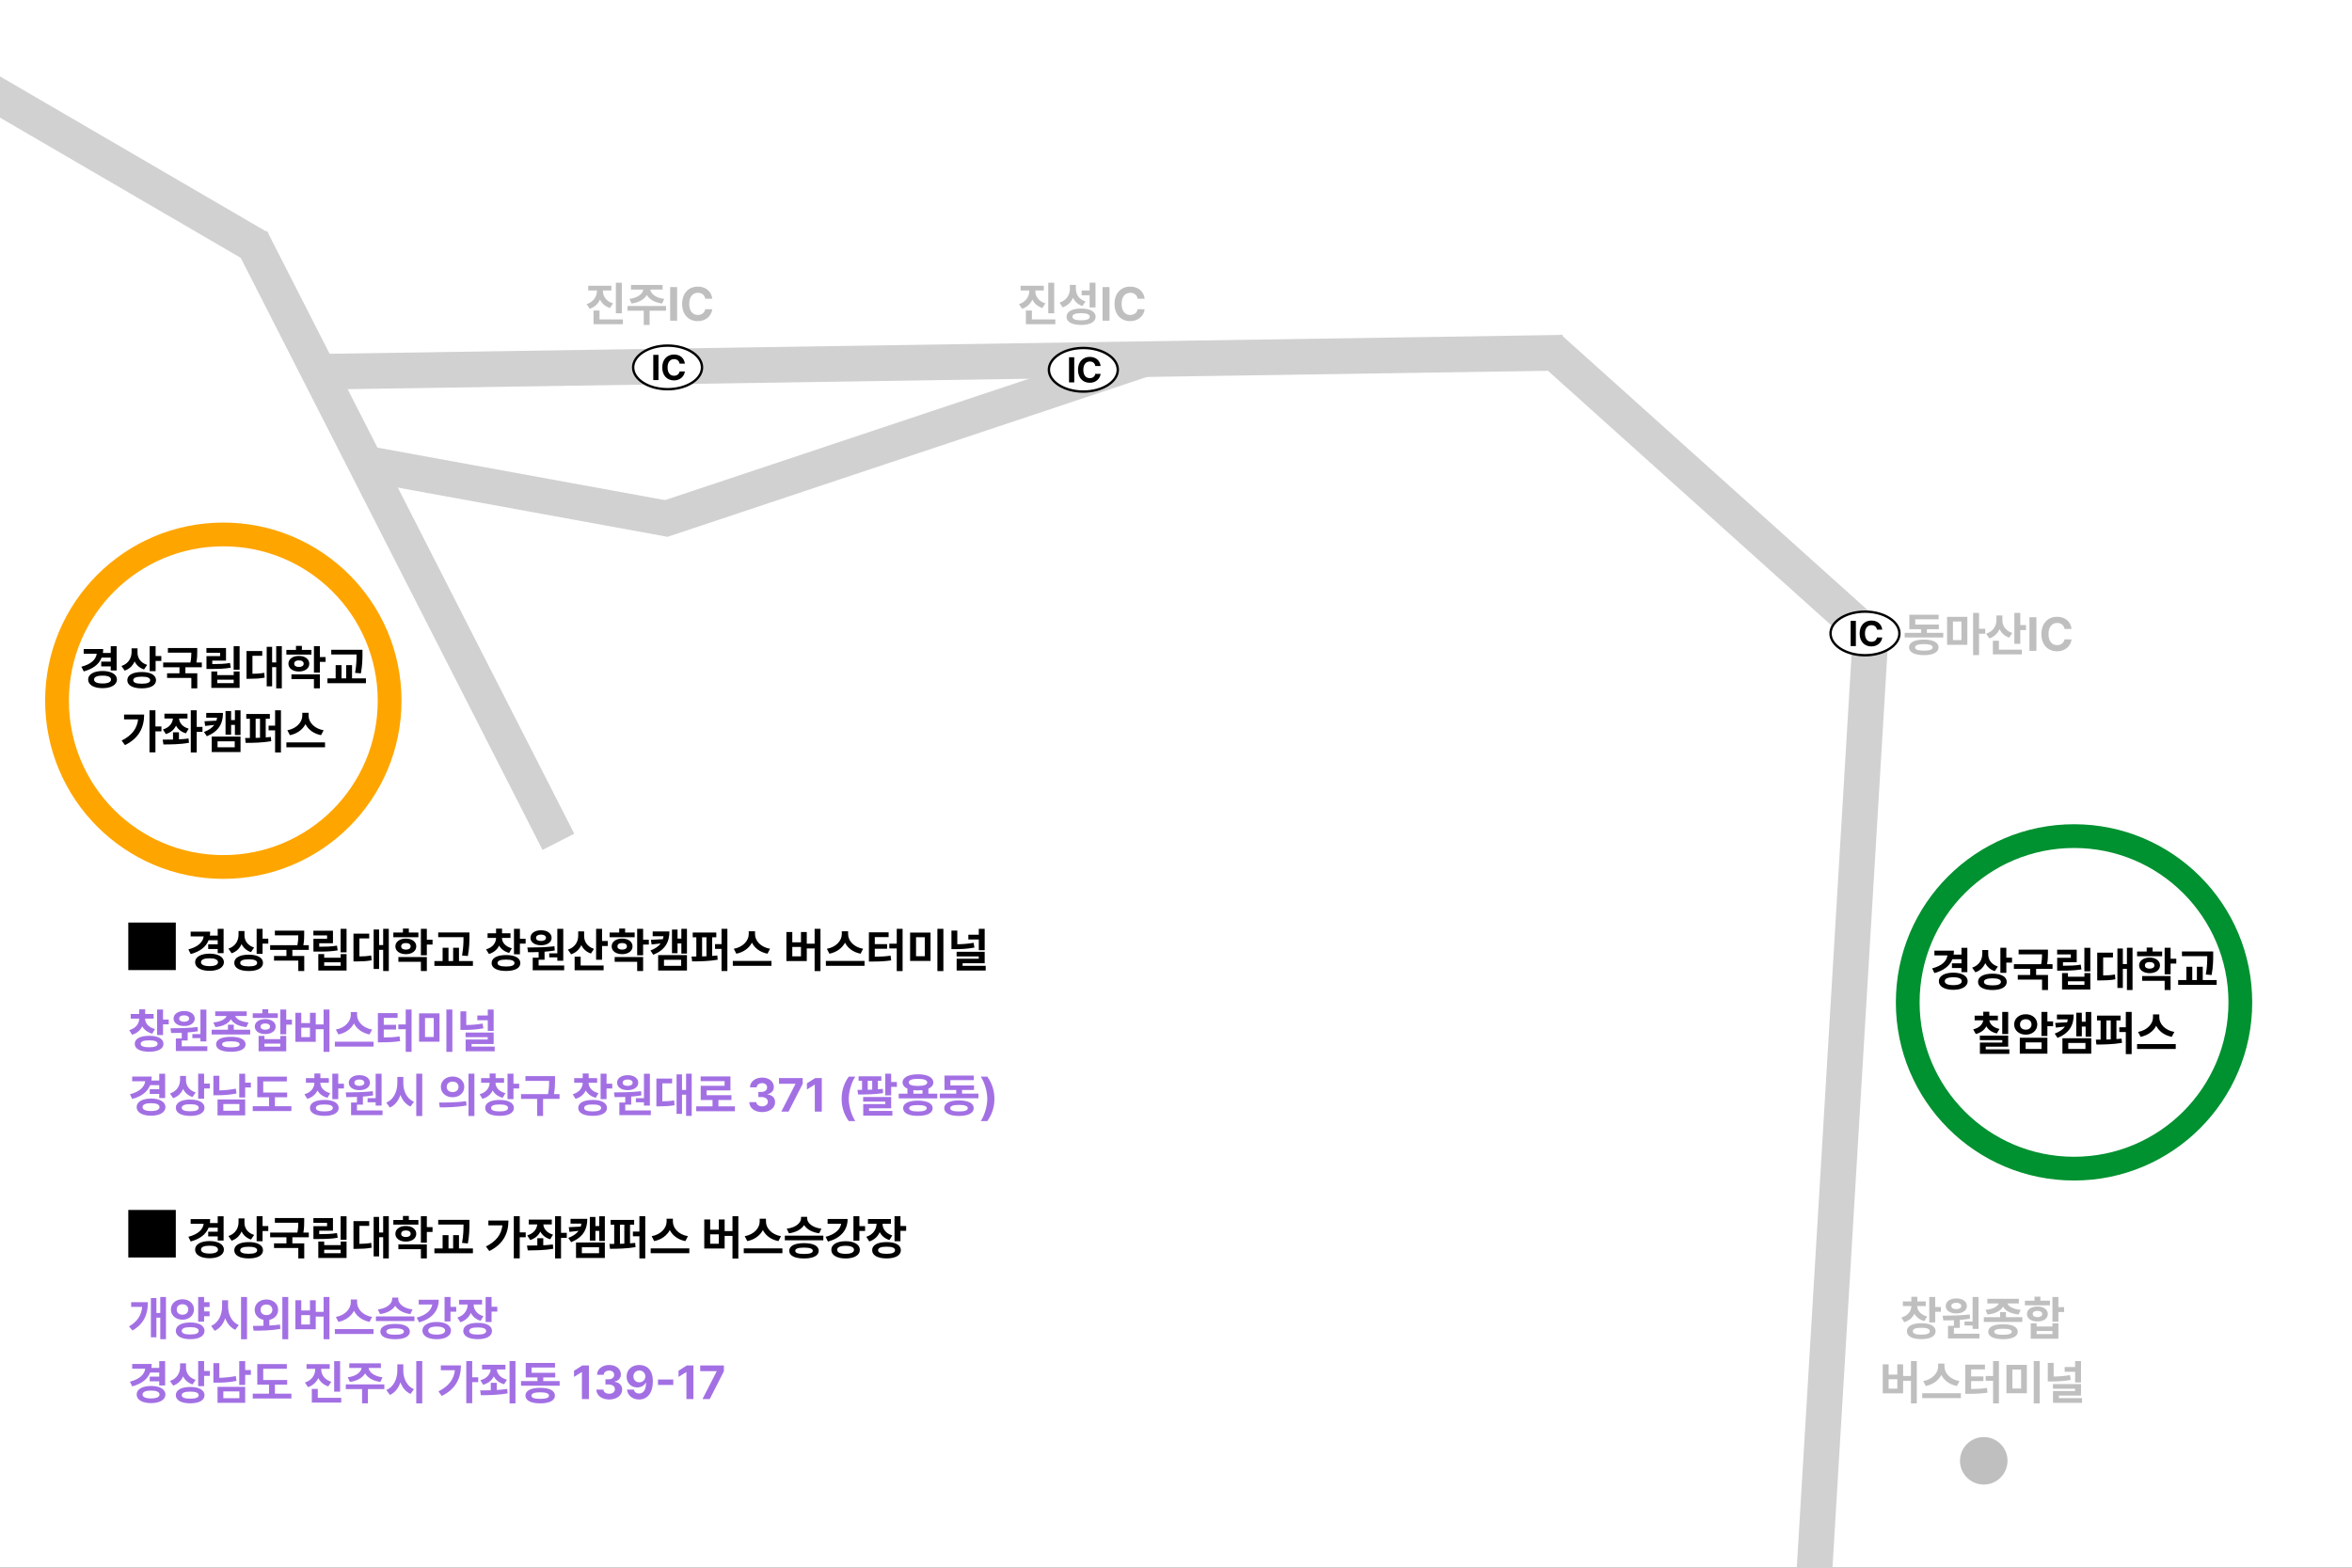<svg width="990" height="660" viewBox="0 0 990 660" fill="none" xmlns="http://www.w3.org/2000/svg">
<rect x="0" y="0" width="990" height="660" fill="#333333" stroke="none"/>
<g clip-path="url(#clip0_345_159)">
<rect width="990" height="660" fill="white"/>
<circle cx="94" cy="295" r="70" stroke="#FFA500" stroke-width="10"/>
<path d="M49.094 272.043V282.277H46.614V280.539H42.61V278.547H46.614V276.848H42.786C41.682 279.66 39.163 281.594 35.247 282.668L34.27 280.695C38.362 279.621 40.364 277.668 40.715 275.227H35.227V273.234H43.43C43.43 273.811 43.391 274.367 43.313 274.895H46.614V272.043H49.094ZM43.176 282.492C46.79 282.492 49.212 283.879 49.231 286.086C49.212 288.312 46.79 289.719 43.176 289.719C39.524 289.719 37.083 288.312 37.102 286.086C37.083 283.879 39.524 282.492 43.176 282.492ZM43.176 284.445C40.93 284.426 39.583 284.992 39.583 286.086C39.583 287.18 40.93 287.746 43.176 287.746C45.383 287.746 46.731 287.18 46.731 286.086C46.731 284.992 45.383 284.426 43.176 284.445ZM57.883 274.816C57.883 276.965 59.133 279.035 61.946 279.914L60.618 281.848C58.733 281.223 57.415 280.012 56.653 278.449C55.881 280.246 54.504 281.652 52.473 282.336L51.126 280.383C54.094 279.387 55.364 277.023 55.383 274.582V272.961H57.883V274.816ZM65.501 272.023V276.184H67.903V278.254H65.501V282.57H63.001V272.023H65.501ZM59.68 282.922C63.352 282.922 65.676 284.191 65.676 286.359C65.676 288.547 63.352 289.797 59.68 289.797C55.93 289.797 53.587 288.547 53.587 286.359C53.587 284.191 55.93 282.922 59.68 282.922ZM59.68 284.875C57.337 284.875 56.067 285.383 56.087 286.359C56.067 287.375 57.337 287.844 59.68 287.844C61.985 287.844 63.215 287.375 63.215 286.359C63.215 285.383 61.985 284.875 59.68 284.875ZM83.02 272.805V274.191C83.02 275.5 83.02 277.004 82.668 278.918H84.954V280.91H78.04V283.469H83.04V289.797H80.54V285.422H70.325V283.469H75.54V280.91H68.684V278.918H80.149C80.481 277.258 80.53 275.949 80.54 274.777H70.676V272.805H83.02ZM100.852 272.043V281.945H98.352V272.043H100.852ZM95.129 272.824V278.117H89.348V279.582C92.317 279.572 94.407 279.523 96.809 279.113L97.122 281.105C94.387 281.574 92.004 281.633 88.469 281.633H86.907V276.223H92.649V274.816H86.887V272.824H95.129ZM91.438 282.688V284.211H98.372V282.688H100.852V289.602H88.958V282.688H91.438ZM91.438 287.609H98.372V286.145H91.438V287.609ZM118.626 272.023V289.797H116.262V280.871H114.543V288.938H112.258V272.316H114.543V278.879H116.262V272.023H118.626ZM110.383 274.074V276.086H106.262V283.664C107.981 283.654 109.504 283.566 111.223 283.254L111.399 285.285C109.231 285.695 107.336 285.754 104.993 285.773H103.762V274.074H110.383ZM131.086 273.605V275.578H120.54V273.605H124.583V271.926H127.063V273.605H131.086ZM125.813 276.145C128.391 276.145 130.188 277.473 130.188 279.426C130.188 281.379 128.391 282.707 125.813 282.707C123.235 282.707 121.399 281.379 121.399 279.426C121.399 277.473 123.235 276.145 125.813 276.145ZM125.813 278.02C124.622 278.02 123.821 278.508 123.84 279.426C123.821 280.324 124.622 280.793 125.813 280.793C127.004 280.793 127.825 280.324 127.825 279.426C127.825 278.508 127.004 278.02 125.813 278.02ZM134.641 272.023V276.633H137.043V278.664H134.641V283.176H132.141V272.023H134.641ZM134.641 283.918V289.797H132.141V285.91H122.668V283.918H134.641ZM152.571 273.566V275.305C152.551 277.473 152.551 279.914 151.907 283.488L149.465 283.273C150.051 280.021 150.071 277.6 150.071 275.539H139.426V273.566H152.571ZM154.036 285.598V287.629H137.825V285.598H141.282V280.012H143.762V285.598H145.715V280.012H148.176V285.598H154.036ZM65.422 299.023V305.84H67.942V307.891H65.422V316.758H62.922V299.023H65.422ZM60.676 300.84C60.657 306.152 58.587 310.762 52.61 313.691L51.204 311.777C55.413 309.668 57.669 306.836 58.137 302.871H52.219V300.84H60.676ZM78.918 300.449V302.48H75.364C75.481 304.287 76.77 306.025 79.426 306.777L78.254 308.73C76.262 308.154 74.876 306.992 74.094 305.488C73.313 307.139 71.887 308.428 69.817 309.043L68.567 307.109C71.311 306.299 72.629 304.443 72.786 302.48H69.212V300.449H78.918ZM75.325 308.301V311.27C76.702 311.201 78.079 311.094 79.368 310.918L79.543 312.715C75.793 313.418 71.79 313.398 68.801 313.418L68.469 311.387C69.768 311.387 71.262 311.387 72.825 311.348V308.301H75.325ZM85.227 306.035V308.125H82.805V316.797H80.305V299.023H82.805V306.035H85.227ZM93.86 300.137C93.86 304.727 91.965 307.949 87.063 309.961L85.872 308.164C87.922 307.373 89.309 306.387 90.188 305.195L86.36 305.625L86.067 303.652L91.106 303.398C91.223 302.998 91.311 302.588 91.379 302.148H86.809V300.137H93.86ZM101.243 299.043V309.453H98.879V305.195H97.278V309.297H94.934V299.355H97.278V303.164H98.879V299.043H101.243ZM101.243 310.098V316.602H89.114V310.098H101.243ZM91.575 312.09V314.609H98.801V312.09H91.575ZM113.586 300.586V302.598H111.848V310.449C112.59 310.41 113.313 310.342 114.016 310.254L114.172 312.051C110.559 312.676 106.458 312.754 103.411 312.754L103.176 310.703L105.188 310.684V302.598H103.665V300.586H113.586ZM118.254 299.023V316.797H115.793V307.48H113.059V305.488H115.793V299.023H118.254ZM107.61 310.645L109.446 310.586V302.598H107.61V310.645ZM129.895 301.367C129.895 303.965 132.2 306.758 136.223 307.441L135.129 309.512C132.034 308.896 129.729 307.158 128.586 304.863C127.405 307.139 125.1 308.887 122.024 309.512L120.95 307.441C124.895 306.738 127.219 303.945 127.239 301.367V300.078H129.895V301.367ZM136.809 312.559V314.609H120.54V312.559H136.809Z" fill="black"/>
<circle cx="873" cy="422" r="70" stroke="#009130" stroke-width="10"/>
<path d="M828.094 399.043V409.277H825.614V407.539H821.61V405.547H825.614V403.848H821.786C820.682 406.66 818.163 408.594 814.247 409.668L813.27 407.695C817.362 406.621 819.364 404.668 819.715 402.227H814.227V400.234H822.43C822.43 400.811 822.391 401.367 822.313 401.895H825.614V399.043H828.094ZM822.176 409.492C825.79 409.492 828.211 410.879 828.231 413.086C828.211 415.312 825.79 416.719 822.176 416.719C818.524 416.719 816.083 415.312 816.102 413.086C816.083 410.879 818.524 409.492 822.176 409.492ZM822.176 411.445C819.93 411.426 818.583 411.992 818.583 413.086C818.583 414.18 819.93 414.746 822.176 414.746C824.383 414.746 825.731 414.18 825.731 413.086C825.731 411.992 824.383 411.426 822.176 411.445ZM836.883 401.816C836.883 403.965 838.133 406.035 840.946 406.914L839.618 408.848C837.733 408.223 836.415 407.012 835.653 405.449C834.881 407.246 833.504 408.652 831.473 409.336L830.126 407.383C833.094 406.387 834.364 404.023 834.383 401.582V399.961H836.883V401.816ZM844.501 399.023V403.184H846.903V405.254H844.501V409.57H842.001V399.023H844.501ZM838.68 409.922C842.352 409.922 844.676 411.191 844.676 413.359C844.676 415.547 842.352 416.797 838.68 416.797C834.93 416.797 832.586 415.547 832.586 413.359C832.586 411.191 834.93 409.922 838.68 409.922ZM838.68 411.875C836.336 411.875 835.067 412.383 835.086 413.359C835.067 414.375 836.336 414.844 838.68 414.844C840.985 414.844 842.215 414.375 842.215 413.359C842.215 412.383 840.985 411.875 838.68 411.875ZM862.02 399.805V401.191C862.02 402.5 862.02 404.004 861.668 405.918H863.954V407.91H857.04V410.469H862.04V416.797H859.54V412.422H849.325V410.469H854.54V407.91H847.684V405.918H859.149C859.481 404.258 859.53 402.949 859.54 401.777H849.676V399.805H862.02ZM879.852 399.043V408.945H877.352V399.043H879.852ZM874.129 399.824V405.117H868.348V406.582C871.317 406.572 873.407 406.523 875.809 406.113L876.122 408.105C873.387 408.574 871.004 408.633 867.469 408.633H865.907V403.223H871.649V401.816H865.887V399.824H874.129ZM870.438 409.688V411.211H877.372V409.688H879.852V416.602H867.958V409.688H870.438ZM870.438 414.609H877.372V413.145H870.438V414.609ZM897.626 399.023V416.797H895.262V407.871H893.543V415.938H891.258V399.316H893.543V405.879H895.262V399.023H897.626ZM889.383 401.074V403.086H885.262V410.664C886.981 410.654 888.504 410.566 890.223 410.254L890.399 412.285C888.231 412.695 886.336 412.754 883.993 412.773H882.762V401.074H889.383ZM910.086 400.605V402.578H899.54V400.605H903.583V398.926H906.063V400.605H910.086ZM904.813 403.145C907.391 403.145 909.188 404.473 909.188 406.426C909.188 408.379 907.391 409.707 904.813 409.707C902.235 409.707 900.399 408.379 900.399 406.426C900.399 404.473 902.235 403.145 904.813 403.145ZM904.813 405.02C903.622 405.02 902.821 405.508 902.84 406.426C902.821 407.324 903.622 407.793 904.813 407.793C906.004 407.793 906.825 407.324 906.825 406.426C906.825 405.508 906.004 405.02 904.813 405.02ZM913.641 399.023V403.633H916.043V405.664H913.641V410.176H911.141V399.023H913.641ZM913.641 410.918V416.797H911.141V412.91H901.668V410.918H913.641ZM931.571 400.566V402.305C931.551 404.473 931.551 406.914 930.907 410.488L928.465 410.273C929.051 407.021 929.071 404.6 929.071 402.539H918.426V400.566H931.571ZM933.036 412.598V414.629H916.825V412.598H920.282V407.012H922.762V412.598H924.715V407.012H927.176V412.598H933.036ZM845.282 426.023V435.34H842.782V426.023H845.282ZM845.282 436.004V440.633H835.829V441.766H845.77V443.68H833.387V438.914H842.801V437.898H833.348V436.004H845.282ZM840.946 427.605V429.559H837.352C837.567 431.111 838.944 432.625 841.61 433.191L840.516 435.086C838.377 434.617 836.903 433.514 836.083 432.078C835.282 433.611 833.807 434.793 831.649 435.32L830.555 433.367C833.172 432.742 834.54 431.219 834.774 429.559H831.161V427.605H834.793V425.945H837.333V427.605H840.946ZM861.786 426.023V430.008H864.188V432H861.786V436.141H859.286V426.023H861.786ZM861.786 436.883V443.602H850.165V436.883H861.786ZM852.626 438.855V441.609H859.325V438.855H852.626ZM852.684 427C855.438 426.98 857.528 428.777 857.528 431.297C857.528 433.816 855.438 435.594 852.684 435.594C849.911 435.594 847.801 433.816 847.801 431.297C847.801 428.777 849.911 426.98 852.684 427ZM852.684 429.09C851.278 429.07 850.243 429.93 850.262 431.297C850.243 432.684 851.278 433.504 852.684 433.504C854.051 433.504 855.086 432.684 855.106 431.297C855.086 429.93 854.051 429.07 852.684 429.09ZM872.86 427.137C872.86 431.727 870.965 434.949 866.063 436.961L864.872 435.164C866.922 434.373 868.309 433.387 869.188 432.195L865.36 432.625L865.067 430.652L870.106 430.398C870.223 429.998 870.311 429.588 870.379 429.148H865.809V427.137H872.86ZM880.243 426.043V436.453H877.879V432.195H876.278V436.297H873.934V426.355H876.278V430.164H877.879V426.043H880.243ZM880.243 437.098V443.602H868.114V437.098H880.243ZM870.575 439.09V441.609H877.801V439.09H870.575ZM892.586 427.586V429.598H890.848V437.449C891.59 437.41 892.313 437.342 893.016 437.254L893.172 439.051C889.559 439.676 885.458 439.754 882.411 439.754L882.176 437.703L884.188 437.684V429.598H882.665V427.586H892.586ZM897.254 426.023V443.797H894.793V434.48H892.059V432.488H894.793V426.023H897.254ZM886.61 437.645L888.446 437.586V429.598H886.61V437.645ZM908.895 428.367C908.895 430.965 911.2 433.758 915.223 434.441L914.129 436.512C911.034 435.896 908.729 434.158 907.586 431.863C906.405 434.139 904.1 435.887 901.024 436.512L899.95 434.441C903.895 433.738 906.219 430.945 906.239 428.367V427.078H908.895V428.367ZM915.809 439.559V441.609H899.54V439.559H915.809Z" fill="black"/>
<line x1="156.347" y1="195.622" x2="282.347" y2="218.622" stroke="#D1D1D1" stroke-width="15"/>
<line x1="105.682" y1="100.594" x2="235.04" y2="354.404" stroke="#D1D1D1" stroke-width="15"/>
<line x1="109.224" y1="104.48" x2="-5.776" y2="37.48" stroke="#D1D1D1" stroke-width="15"/>
<line x1="278.627" y1="218.885" x2="481.693" y2="151.147" stroke="#D1D1D1" stroke-width="15"/>
<line x1="134.885" y1="156.501" x2="657.885" y2="148.501" stroke="#D1D1D1" stroke-width="15"/>
<line x1="652.013" y1="146.421" x2="790.013" y2="270.421" stroke="#D1D1D1" stroke-width="15"/>
<line x1="787.549" y1="264.449" x2="762.486" y2="682.114" stroke="#D1D1D1" stroke-width="15"/>
<path d="M54 408.4H74V388.4H54V408.4ZM94.117 391.043V401.277H91.637V399.539H87.633V397.547H91.637V395.848H87.809C86.705 398.66 84.186 400.594 80.269 401.668L79.293 399.695C83.385 398.621 85.387 396.668 85.738 394.227H80.25V392.234H88.453C88.453 392.811 88.414 393.367 88.336 393.895H91.637V391.043H94.117ZM88.199 401.492C91.812 401.492 94.234 402.879 94.254 405.086C94.234 407.312 91.812 408.719 88.199 408.719C84.547 408.719 82.106 407.312 82.125 405.086C82.106 402.879 84.547 401.492 88.199 401.492ZM88.199 403.445C85.953 403.426 84.606 403.992 84.606 405.086C84.606 406.18 85.953 406.746 88.199 406.746C90.406 406.746 91.754 406.18 91.754 405.086C91.754 403.992 90.406 403.426 88.199 403.445ZM102.906 393.816C102.906 395.965 104.156 398.035 106.969 398.914L105.641 400.848C103.756 400.223 102.438 399.012 101.676 397.449C100.904 399.246 99.527 400.652 97.496 401.336L96.148 399.383C99.117 398.387 100.387 396.023 100.406 393.582V391.961H102.906V393.816ZM110.523 391.023V395.184H112.926V397.254H110.523V401.57H108.023V391.023H110.523ZM104.703 401.922C108.375 401.922 110.699 403.191 110.699 405.359C110.699 407.547 108.375 408.797 104.703 408.797C100.953 408.797 98.609 407.547 98.609 405.359C98.609 403.191 100.953 401.922 104.703 401.922ZM104.703 403.875C102.359 403.875 101.09 404.383 101.109 405.359C101.09 406.375 102.359 406.844 104.703 406.844C107.008 406.844 108.238 406.375 108.238 405.359C108.238 404.383 107.008 403.875 104.703 403.875ZM128.043 391.805V393.191C128.043 394.5 128.043 396.004 127.691 397.918H129.977V399.91H123.062V402.469H128.062V408.797H125.562V404.422H115.348V402.469H120.562V399.91H113.707V397.918H125.172C125.504 396.258 125.553 394.949 125.562 393.777H115.699V391.805H128.043ZM145.875 391.043V400.945H143.375V391.043H145.875ZM140.152 391.824V397.117H134.371V398.582C137.34 398.572 139.43 398.523 141.832 398.113L142.145 400.105C139.41 400.574 137.027 400.633 133.492 400.633H131.93V395.223H137.672V393.816H131.91V391.824H140.152ZM136.461 401.688V403.211H143.395V401.688H145.875V408.602H133.98V401.688H136.461ZM136.461 406.609H143.395V405.145H136.461V406.609ZM163.648 391.023V408.797H161.285V399.871H159.566V407.938H157.281V391.316H159.566V397.879H161.285V391.023H163.648ZM155.406 393.074V395.086H151.285V402.664C153.004 402.654 154.527 402.566 156.246 402.254L156.422 404.285C154.254 404.695 152.359 404.754 150.016 404.773H148.785V393.074H155.406ZM176.109 392.605V394.578H165.562V392.605H169.605V390.926H172.086V392.605H176.109ZM170.836 395.145C173.414 395.145 175.211 396.473 175.211 398.426C175.211 400.379 173.414 401.707 170.836 401.707C168.258 401.707 166.422 400.379 166.422 398.426C166.422 396.473 168.258 395.145 170.836 395.145ZM170.836 397.02C169.645 397.02 168.844 397.508 168.863 398.426C168.844 399.324 169.645 399.793 170.836 399.793C172.027 399.793 172.848 399.324 172.848 398.426C172.848 397.508 172.027 397.02 170.836 397.02ZM179.664 391.023V395.633H182.066V397.664H179.664V402.176H177.164V391.023H179.664ZM179.664 402.918V408.797H177.164V404.91H167.691V402.918H179.664ZM197.594 392.566V394.305C197.574 396.473 197.574 398.914 196.93 402.488L194.488 402.273C195.074 399.021 195.094 396.6 195.094 394.539H184.449V392.566H197.594ZM199.059 404.598V406.629H182.848V404.598H186.305V399.012H188.785V404.598H190.738V399.012H193.199V404.598H199.059ZM214.879 392.898V394.852H211.285C211.305 396.678 212.594 398.475 215.445 399.227L214.312 401.18C212.301 400.652 210.895 399.52 210.094 398.094C209.312 399.725 207.887 401.014 205.797 401.629L204.605 399.676C207.477 398.885 208.785 396.873 208.805 394.852H205.23V392.898H208.805V390.945H211.324V392.898H214.879ZM218.844 391.023V395.242H221.246V397.254H218.844V401.746H216.344V391.023H218.844ZM213.023 402.078C216.734 402.078 219.02 403.309 219.02 405.457C219.02 407.566 216.734 408.777 213.023 408.777C209.234 408.777 206.93 407.566 206.93 405.457C206.93 403.309 209.234 402.078 213.023 402.078ZM213.023 403.992C210.66 403.992 209.41 404.441 209.43 405.457C209.41 406.414 210.66 406.902 213.023 406.902C215.328 406.902 216.559 406.414 216.559 405.457C216.559 404.441 215.328 403.992 213.023 403.992ZM237.086 391.043V404.461H234.586V403.055H231.188V401.355H234.586V391.043H237.086ZM237.477 406.492V408.484H224.234V403.172H226.715V400.809C225.123 400.877 223.609 400.887 222.262 400.887L221.969 398.914C225.23 398.895 229.625 398.855 233.375 398.387L233.512 400.164C232.105 400.398 230.65 400.564 229.215 400.672V404.051H226.715V406.492H237.477ZM227.75 391.648C230.328 391.629 232.184 392.938 232.184 394.832C232.184 396.727 230.328 397.957 227.75 397.957C225.113 397.957 223.277 396.727 223.277 394.832C223.277 392.938 225.094 391.629 227.75 391.648ZM227.75 393.465C226.48 393.465 225.621 393.953 225.641 394.832C225.621 395.691 226.48 396.16 227.75 396.16C228.941 396.16 229.801 395.691 229.82 394.832C229.801 393.953 228.941 393.465 227.75 393.465ZM245.875 394.07C245.855 396.336 247.145 398.543 250.035 399.48L248.727 401.434C246.783 400.779 245.445 399.5 244.684 397.879C243.883 399.666 242.467 401.062 240.406 401.766L239.02 399.793C242.047 398.855 243.355 396.473 243.375 394.051V392.117H245.875V394.07ZM253.414 391.023V396.16H255.816V398.27H253.414V404.051H250.914V391.023H253.414ZM254.078 406.492V408.484H241.871V402.762H244.41V406.492H254.078ZM267.145 392.605V394.578H256.598V392.605H260.641V390.926H263.121V392.605H267.145ZM261.871 395.145C264.449 395.145 266.246 396.473 266.246 398.426C266.246 400.379 264.449 401.707 261.871 401.707C259.293 401.707 257.457 400.379 257.457 398.426C257.457 396.473 259.293 395.145 261.871 395.145ZM261.871 397.02C260.68 397.02 259.879 397.508 259.898 398.426C259.879 399.324 260.68 399.793 261.871 399.793C263.062 399.793 263.883 399.324 263.883 398.426C263.883 397.508 263.062 397.02 261.871 397.02ZM270.699 391.023V395.633H273.102V397.664H270.699V402.176H268.199V391.023H270.699ZM270.699 402.918V408.797H268.199V404.91H258.727V402.918H270.699ZM281.773 392.137C281.773 396.727 279.879 399.949 274.977 401.961L273.785 400.164C275.836 399.373 277.223 398.387 278.102 397.195L274.273 397.625L273.98 395.652L279.02 395.398C279.137 394.998 279.225 394.588 279.293 394.148H274.723V392.137H281.773ZM289.156 391.043V401.453H286.793V397.195H285.191V401.297H282.848V391.355H285.191V395.164H286.793V391.043H289.156ZM289.156 402.098V408.602H277.027V402.098H289.156ZM279.488 404.09V406.609H286.715V404.09H279.488ZM301.5 392.586V394.598H299.762V402.449C300.504 402.41 301.227 402.342 301.93 402.254L302.086 404.051C298.473 404.676 294.371 404.754 291.324 404.754L291.09 402.703L293.102 402.684V394.598H291.578V392.586H301.5ZM306.168 391.023V408.797H303.707V399.48H300.973V397.488H303.707V391.023H306.168ZM295.523 402.645L297.359 402.586V394.598H295.523V402.645ZM317.809 393.367C317.809 395.965 320.113 398.758 324.137 399.441L323.043 401.512C319.947 400.896 317.643 399.158 316.5 396.863C315.318 399.139 313.014 400.887 309.938 401.512L308.863 399.441C312.809 398.738 315.133 395.945 315.152 393.367V392.078H317.809V393.367ZM324.723 404.559V406.609H308.453V404.559H324.723ZM345.348 391.023V408.836H342.887V399.305H339.586V404.617H331.012V392.391H333.492V396.707H337.145V392.391H339.586V397.293H342.887V391.023H345.348ZM333.492 402.625H337.145V398.66H333.492V402.625ZM356.988 393.367C356.988 395.965 359.293 398.758 363.316 399.441L362.223 401.512C359.127 400.896 356.822 399.158 355.68 396.863C354.498 399.139 352.193 400.887 349.117 401.512L348.043 399.441C351.988 398.738 354.312 395.945 354.332 393.367V392.078H356.988V393.367ZM363.902 404.559V406.609H347.633V404.559H363.902ZM379.918 391.023V408.836H377.457V399.305H374.332V397.293H377.457V391.023H379.918ZM374.039 392.508V394.52H368.219V397.469H373.395V399.422H368.219V402.781C370.68 402.762 372.652 402.674 374.859 402.332L375.113 404.324C372.516 404.715 370.191 404.812 367.145 404.812H365.738V392.508H374.039ZM391.676 392.625V404.559H383.082V392.625H391.676ZM385.582 394.578V402.586H389.254V394.578H385.582ZM397.086 391.023V408.836H394.566V391.023H397.086ZM402.945 391.766V397.527C405.162 397.508 407.428 397.342 409.82 396.922L410.152 398.934C407.242 399.461 404.586 399.617 401.949 399.598H400.484V391.766H402.945ZM414.469 391.023V400.027H411.988V395.516H407.594V393.523H411.988V391.023H414.469ZM414.469 400.691V405.535H405.172V406.609H414.898V408.602H402.672V403.641H411.969V402.645H402.652V400.691H414.469Z" fill="black"/>
<path d="M64.664 426.898V428.852H61.07C61.09 430.678 62.379 432.475 65.231 433.227L64.098 435.18C62.086 434.652 60.68 433.52 59.879 432.094C59.098 433.725 57.672 435.014 55.582 435.629L54.391 433.676C57.262 432.885 58.57 430.873 58.59 428.852H55.016V426.898H58.59V424.945H61.109V426.898H64.664ZM68.629 425.023V429.242H71.031V431.254H68.629V435.746H66.129V425.023H68.629ZM62.809 436.078C66.519 436.078 68.805 437.309 68.805 439.457C68.805 441.566 66.519 442.777 62.809 442.777C59.02 442.777 56.715 441.566 56.715 439.457C56.715 437.309 59.02 436.078 62.809 436.078ZM62.809 437.992C60.445 437.992 59.195 438.441 59.215 439.457C59.195 440.414 60.445 440.902 62.809 440.902C65.113 440.902 66.344 440.414 66.344 439.457C66.344 438.441 65.113 437.992 62.809 437.992ZM86.871 425.043V438.461H84.371V437.055H80.973V435.355H84.371V425.043H86.871ZM87.262 440.492V442.484H74.019V437.172H76.5V434.809C74.908 434.877 73.394 434.887 72.047 434.887L71.754 432.914C75.016 432.895 79.41 432.855 83.16 432.387L83.297 434.164C81.891 434.398 80.436 434.564 79 434.672V438.051H76.5V440.492H87.262ZM77.535 425.648C80.113 425.629 81.969 426.938 81.969 428.832C81.969 430.727 80.113 431.957 77.535 431.957C74.898 431.957 73.062 430.727 73.062 428.832C73.062 426.938 74.879 425.629 77.535 425.648ZM77.535 427.465C76.266 427.465 75.406 427.953 75.426 428.832C75.406 429.691 76.266 430.16 77.535 430.16C78.727 430.16 79.586 429.691 79.606 428.832C79.586 427.953 78.727 427.465 77.535 427.465ZM98.414 431.391V433.52H105.309V435.531H89.098V433.52H95.953V431.391H98.414ZM97.184 436.508C101.051 436.508 103.355 437.621 103.375 439.652C103.355 441.684 101.051 442.797 97.184 442.797C93.277 442.797 90.953 441.684 90.953 439.652C90.953 437.621 93.277 436.508 97.184 436.508ZM97.184 438.402C94.703 438.402 93.473 438.812 93.492 439.652C93.473 440.531 94.703 440.941 97.184 440.941C99.606 440.941 100.855 440.531 100.875 439.652C100.855 438.812 99.606 438.402 97.184 438.402ZM103.844 425.785V427.738H99.019C99.459 428.959 101.275 430.15 104.605 430.453L103.727 432.406C100.377 432.074 98.131 430.834 97.184 429.105C96.236 430.824 94.019 432.074 90.68 432.406L89.801 430.453C93.111 430.15 94.938 428.979 95.387 427.738H90.582V425.785H103.844ZM120.484 425.023V429.301H122.887V431.371H120.484V435.434H117.984V425.023H120.484ZM111.324 436.117V437.465H117.984V436.117H120.484V442.602H108.844V436.117H111.324ZM111.324 440.648H117.984V439.379H111.324V440.648ZM116.93 426.586V428.539H106.383V426.586H110.426V424.906H112.906V426.586H116.93ZM111.656 429.047C114.234 429.047 116.031 430.297 116.031 432.191C116.031 434.086 114.234 435.336 111.656 435.336C109.039 435.336 107.242 434.086 107.242 432.191C107.242 430.297 109.039 429.047 111.656 429.047ZM111.656 430.883C110.465 430.863 109.664 431.352 109.684 432.191C109.664 433.051 110.465 433.52 111.656 433.52C112.848 433.52 113.668 433.051 113.668 432.191C113.668 431.352 112.848 430.863 111.656 430.883ZM138.668 425.023V442.836H136.207V433.305H132.906V438.617H124.332V426.391H126.812V430.707H130.465V426.391H132.906V431.293H136.207V425.023H138.668ZM126.812 436.625H130.465V432.66H126.812V436.625ZM150.309 427.367C150.309 429.965 152.613 432.758 156.637 433.441L155.543 435.512C152.447 434.896 150.143 433.158 149 430.863C147.818 433.139 145.514 434.887 142.438 435.512L141.363 433.441C145.309 432.738 147.633 429.945 147.652 427.367V426.078H150.309V427.367ZM157.223 438.559V440.609H140.953V438.559H157.223ZM173.238 425.023V442.836H170.777V433.305H167.652V431.293H170.777V425.023H173.238ZM167.359 426.508V428.52H161.539V431.469H166.715V433.422H161.539V436.781C164 436.762 165.973 436.674 168.18 436.332L168.434 438.324C165.836 438.715 163.512 438.812 160.465 438.812H159.059V426.508H167.359ZM184.996 426.625V438.559H176.402V426.625H184.996ZM178.902 428.578V436.586H182.574V428.578H178.902ZM190.406 425.023V442.836H187.887V425.023H190.406ZM196.266 425.766V431.527C198.482 431.508 200.748 431.342 203.141 430.922L203.473 432.934C200.562 433.461 197.906 433.617 195.27 433.598H193.805V425.766H196.266ZM207.789 425.023V434.027H205.309V429.516H200.914V427.523H205.309V425.023H207.789ZM207.789 434.691V439.535H198.492V440.609H208.219V442.602H195.992V437.641H205.289V436.645H195.973V434.691H207.789ZM69.508 452.043V462.277H67.027V460.539H63.023V458.547H67.027V456.848H63.199C62.096 459.66 59.576 461.594 55.66 462.668L54.684 460.695C58.775 459.621 60.777 457.668 61.129 455.227H55.641V453.234H63.844C63.844 453.811 63.805 454.367 63.727 454.895H67.027V452.043H69.508ZM63.59 462.492C67.203 462.492 69.625 463.879 69.644 466.086C69.625 468.312 67.203 469.719 63.59 469.719C59.938 469.719 57.496 468.312 57.516 466.086C57.496 463.879 59.938 462.492 63.59 462.492ZM63.59 464.445C61.344 464.426 59.996 464.992 59.996 466.086C59.996 467.18 61.344 467.746 63.59 467.746C65.797 467.746 67.144 467.18 67.144 466.086C67.144 464.992 65.797 464.426 63.59 464.445ZM78.297 454.816C78.297 456.965 79.547 459.035 82.359 459.914L81.031 461.848C79.147 461.223 77.828 460.012 77.066 458.449C76.295 460.246 74.918 461.652 72.887 462.336L71.539 460.383C74.508 459.387 75.777 457.023 75.797 454.582V452.961H78.297V454.816ZM85.914 452.023V456.184H88.316V458.254H85.914V462.57H83.414V452.023H85.914ZM80.094 462.922C83.766 462.922 86.09 464.191 86.09 466.359C86.09 468.547 83.766 469.797 80.094 469.797C76.344 469.797 74 468.547 74 466.359C74 464.191 76.344 462.922 80.094 462.922ZM80.094 464.875C77.75 464.875 76.481 465.383 76.5 466.359C76.481 467.375 77.75 467.844 80.094 467.844C82.398 467.844 83.629 467.375 83.629 466.359C83.629 465.383 82.398 464.875 80.094 464.875ZM103.199 452.043V455.793H105.602V457.824H103.199V462.062H100.699V452.043H103.199ZM103.199 462.863V469.582H91.559V462.863H103.199ZM94 464.797V467.629H100.758V464.797H94ZM92.32 452.883V459.055C94.469 459.016 96.783 458.811 99.254 458.332L99.547 460.363C96.617 460.949 93.863 461.105 91.344 461.105H89.82V452.883H92.32ZM120.875 459.973V461.945H115.719V465.734H122.652V467.766H106.383V465.734H113.238V461.945H108.297V453.273H120.738V455.266H110.797V459.973H120.875ZM138.414 453.898V455.852H134.82C134.84 457.678 136.129 459.475 138.98 460.227L137.848 462.18C135.836 461.652 134.43 460.52 133.629 459.094C132.848 460.725 131.422 462.014 129.332 462.629L128.141 460.676C131.012 459.885 132.32 457.873 132.34 455.852H128.766V453.898H132.34V451.945H134.859V453.898H138.414ZM142.379 452.023V456.242H144.781V458.254H142.379V462.746H139.879V452.023H142.379ZM136.559 463.078C140.27 463.078 142.555 464.309 142.555 466.457C142.555 468.566 140.27 469.777 136.559 469.777C132.77 469.777 130.465 468.566 130.465 466.457C130.465 464.309 132.77 463.078 136.559 463.078ZM136.559 464.992C134.195 464.992 132.945 465.441 132.965 466.457C132.945 467.414 134.195 467.902 136.559 467.902C138.863 467.902 140.094 467.414 140.094 466.457C140.094 465.441 138.863 464.992 136.559 464.992ZM160.621 452.043V465.461H158.121V464.055H154.723V462.355H158.121V452.043H160.621ZM161.012 467.492V469.484H147.77V464.172H150.25V461.809C148.658 461.877 147.145 461.887 145.797 461.887L145.504 459.914C148.766 459.895 153.16 459.855 156.91 459.387L157.047 461.164C155.641 461.398 154.186 461.564 152.75 461.672V465.051H150.25V467.492H161.012ZM151.285 452.648C153.863 452.629 155.719 453.938 155.719 455.832C155.719 457.727 153.863 458.957 151.285 458.957C148.648 458.957 146.812 457.727 146.812 455.832C146.812 453.938 148.629 452.629 151.285 452.648ZM151.285 454.465C150.016 454.465 149.156 454.953 149.176 455.832C149.156 456.691 150.016 457.16 151.285 457.16C152.477 457.16 153.336 456.691 153.355 455.832C153.336 454.953 152.477 454.465 151.285 454.465ZM169.762 456.047C169.762 459.309 171.246 462.59 174.254 463.859L172.789 465.852C170.758 464.934 169.352 463.166 168.551 460.969C167.74 463.361 166.285 465.295 164.117 466.281L162.613 464.211C165.719 462.902 167.223 459.504 167.242 456.047V453.391H169.762V456.047ZM177.73 452.023V469.836H175.211V452.023H177.73ZM190.504 453.215C193.316 453.195 195.426 455.031 195.426 457.57C195.426 460.129 193.316 461.945 190.504 461.945C187.691 461.945 185.562 460.129 185.562 457.57C185.562 455.031 187.691 453.195 190.504 453.215ZM190.504 455.363C189.098 455.363 188.023 456.184 188.043 457.57C188.023 458.977 189.098 459.777 190.504 459.777C191.91 459.777 192.984 458.977 193.004 457.57C192.984 456.184 191.93 455.363 190.504 455.363ZM199.684 452.023V469.836H197.203V452.023H199.684ZM184.82 464.172C187.984 464.191 192.379 464.133 196.188 463.605L196.383 465.402C192.438 466.164 188.219 466.203 185.113 466.203L184.82 464.172ZM212.164 453.898V455.852H208.57C208.59 457.678 209.879 459.475 212.73 460.227L211.598 462.18C209.586 461.652 208.18 460.52 207.379 459.094C206.598 460.725 205.172 462.014 203.082 462.629L201.891 460.676C204.762 459.885 206.07 457.873 206.09 455.852H202.516V453.898H206.09V451.945H208.609V453.898H212.164ZM216.129 452.023V456.242H218.531V458.254H216.129V462.746H213.629V452.023H216.129ZM210.309 463.078C214.02 463.078 216.305 464.309 216.305 466.457C216.305 468.566 214.02 469.777 210.309 469.777C206.52 469.777 204.215 468.566 204.215 466.457C204.215 464.309 206.52 463.078 210.309 463.078ZM210.309 464.992C207.945 464.992 206.695 465.441 206.715 466.457C206.695 467.414 207.945 467.902 210.309 467.902C212.613 467.902 213.844 467.414 213.844 466.457C213.844 465.441 212.613 464.992 210.309 464.992ZM233.629 453.059V454.66C233.629 456.32 233.629 458.137 233.18 460.617H235.523V462.629H228.59V469.816H226.09V462.629H219.312V460.617H230.66C231.109 458.322 231.148 456.584 231.148 455.051H221.168V453.059H233.629ZM251.344 453.898V455.852H247.75C247.77 457.678 249.059 459.475 251.91 460.227L250.777 462.18C248.766 461.652 247.359 460.52 246.559 459.094C245.777 460.725 244.352 462.014 242.262 462.629L241.07 460.676C243.941 459.885 245.25 457.873 245.27 455.852H241.695V453.898H245.27V451.945H247.789V453.898H251.344ZM255.309 452.023V456.242H257.711V458.254H255.309V462.746H252.809V452.023H255.309ZM249.488 463.078C253.199 463.078 255.484 464.309 255.484 466.457C255.484 468.566 253.199 469.777 249.488 469.777C245.699 469.777 243.395 468.566 243.395 466.457C243.395 464.309 245.699 463.078 249.488 463.078ZM249.488 464.992C247.125 464.992 245.875 465.441 245.895 466.457C245.875 467.414 247.125 467.902 249.488 467.902C251.793 467.902 253.023 467.414 253.023 466.457C253.023 465.441 251.793 464.992 249.488 464.992ZM273.551 452.043V465.461H271.051V464.055H267.652V462.355H271.051V452.043H273.551ZM273.941 467.492V469.484H260.699V464.172H263.18V461.809C261.588 461.877 260.074 461.887 258.727 461.887L258.434 459.914C261.695 459.895 266.09 459.855 269.84 459.387L269.977 461.164C268.57 461.398 267.115 461.564 265.68 461.672V465.051H263.18V467.492H273.941ZM264.215 452.648C266.793 452.629 268.648 453.938 268.648 455.832C268.648 457.727 266.793 458.957 264.215 458.957C261.578 458.957 259.742 457.727 259.742 455.832C259.742 453.938 261.559 452.629 264.215 452.648ZM264.215 454.465C262.945 454.465 262.086 454.953 262.105 455.832C262.086 456.691 262.945 457.16 264.215 457.16C265.406 457.16 266.266 456.691 266.285 455.832C266.266 454.953 265.406 454.465 264.215 454.465ZM291.148 452.023V469.797H288.785V460.871H287.066V468.938H284.781V452.316H287.066V458.879H288.785V452.023H291.148ZM282.906 454.074V456.086H278.785V463.664C280.504 463.654 282.027 463.566 283.746 463.254L283.922 465.285C281.754 465.695 279.859 465.754 277.516 465.773H276.285V454.074H282.906ZM309.332 465.773V467.824H293.062V465.773H299.918V463.098H294.938V457.121H304.996V455.168H294.918V453.176H307.457V459.074H297.438V461.066H307.867V463.098H302.398V465.773H309.332ZM320.777 468.195C317.672 468.195 315.445 466.477 315.387 464.016H318.355C318.414 465.07 319.43 465.773 320.797 465.773C322.203 465.773 323.219 464.973 323.199 463.84C323.219 462.688 322.184 461.867 320.523 461.867H319.215V459.699H320.523C321.91 459.699 322.887 458.938 322.887 457.824C322.887 456.75 322.066 456.008 320.816 456.008C319.566 456.008 318.531 456.711 318.492 457.785H315.68C315.719 455.344 317.926 453.664 320.816 453.664C323.766 453.664 325.738 455.402 325.719 457.648C325.738 459.23 324.625 460.363 323.043 460.637V460.754C325.113 461.008 326.266 462.277 326.246 464.035C326.266 466.457 323.961 468.195 320.777 468.195ZM328.863 468L334.82 456.359V456.262H327.887V453.859H337.867V456.301L331.91 468H328.863ZM345.914 453.859V468H342.965V456.652H342.887L339.645 458.684V456.086L343.141 453.859H345.914ZM354.254 462.609C354.254 458.938 355.387 455.891 357.262 453.254H360.016C358.668 455.207 357.262 459.113 357.262 462.609C357.262 466.125 358.668 470.031 360.016 471.984H357.262C355.387 469.348 354.254 466.281 354.254 462.609ZM370.973 453.117V455.012H369.527V458.586C370.23 458.547 370.934 458.488 371.598 458.41L371.695 460.207C368.219 460.754 364.215 460.793 361.188 460.793L360.914 458.84L362.848 458.82V455.012H361.383V453.117H370.973ZM375.113 452.023V455.52H377.516V457.57H375.113V461.145H372.613V452.023H375.113ZM375.113 461.848V466.594H365.797V467.707H375.621V469.68H363.355V464.836H372.633V463.781H363.316V461.848H375.113ZM365.25 458.801L367.125 458.723V455.012H365.25V458.801ZM394.508 460.441V462.434H378.297V460.441H381.949V458.312C380.65 457.736 379.918 456.857 379.918 455.715C379.918 453.566 382.438 452.277 386.402 452.277C390.328 452.277 392.848 453.566 392.867 455.715C392.857 456.867 392.096 457.766 390.777 458.332V460.441H394.508ZM386.383 463.371C390.23 463.371 392.555 464.504 392.574 466.555C392.555 468.645 390.23 469.777 386.383 469.777C382.477 469.777 380.152 468.645 380.152 466.555C380.152 464.504 382.477 463.371 386.383 463.371ZM386.383 465.246C383.922 465.246 382.672 465.676 382.691 466.555C382.672 467.473 383.922 467.922 386.383 467.922C388.785 467.922 390.055 467.473 390.074 466.555C390.055 465.676 388.785 465.246 386.383 465.246ZM386.402 454.191C383.883 454.191 382.496 454.719 382.516 455.715C382.496 456.691 383.883 457.18 386.402 457.18C388.883 457.18 390.289 456.691 390.289 455.715C390.289 454.719 388.883 454.191 386.402 454.191ZM384.469 460.441H388.297V458.957C387.711 459.025 387.076 459.055 386.402 459.055C385.709 459.055 385.064 459.025 384.469 458.938V460.441ZM411.832 460.422V462.375H395.582V460.422H402.496V458.898H397.555V452.805H409.879V454.738H400.035V456.945H409.977V458.898H404.938V460.422H411.832ZM403.668 463.273C407.516 463.273 409.84 464.445 409.859 466.555C409.84 468.625 407.516 469.816 403.668 469.816C399.781 469.816 397.438 468.625 397.438 466.555C397.438 464.445 399.781 463.273 403.668 463.273ZM403.668 465.168C401.207 465.168 399.957 465.637 399.977 466.555C399.957 467.492 401.207 467.922 403.668 467.922C406.07 467.922 407.34 467.492 407.359 466.555C407.34 465.637 406.07 465.168 403.668 465.168ZM418.57 462.609C418.57 466.281 417.438 469.348 415.562 471.984H412.809C414.156 470.031 415.562 466.125 415.562 462.609C415.562 459.113 414.156 455.207 412.809 453.254H415.562C417.438 455.891 418.57 458.938 418.57 462.609Z" fill="#A370E4"/>
<path d="M54 529.4H74V509.4H54V529.4ZM94.117 512.043V522.277H91.637V520.539H87.633V518.547H91.637V516.848H87.809C86.705 519.66 84.186 521.594 80.269 522.668L79.293 520.695C83.385 519.621 85.387 517.668 85.738 515.227H80.25V513.234H88.453C88.453 513.811 88.414 514.367 88.336 514.895H91.637V512.043H94.117ZM88.199 522.492C91.812 522.492 94.234 523.879 94.254 526.086C94.234 528.312 91.812 529.719 88.199 529.719C84.547 529.719 82.106 528.312 82.125 526.086C82.106 523.879 84.547 522.492 88.199 522.492ZM88.199 524.445C85.953 524.426 84.606 524.992 84.606 526.086C84.606 527.18 85.953 527.746 88.199 527.746C90.406 527.746 91.754 527.18 91.754 526.086C91.754 524.992 90.406 524.426 88.199 524.445ZM102.906 514.816C102.906 516.965 104.156 519.035 106.969 519.914L105.641 521.848C103.756 521.223 102.438 520.012 101.676 518.449C100.904 520.246 99.527 521.652 97.496 522.336L96.148 520.383C99.117 519.387 100.387 517.023 100.406 514.582V512.961H102.906V514.816ZM110.523 512.023V516.184H112.926V518.254H110.523V522.57H108.023V512.023H110.523ZM104.703 522.922C108.375 522.922 110.699 524.191 110.699 526.359C110.699 528.547 108.375 529.797 104.703 529.797C100.953 529.797 98.609 528.547 98.609 526.359C98.609 524.191 100.953 522.922 104.703 522.922ZM104.703 524.875C102.359 524.875 101.09 525.383 101.109 526.359C101.09 527.375 102.359 527.844 104.703 527.844C107.008 527.844 108.238 527.375 108.238 526.359C108.238 525.383 107.008 524.875 104.703 524.875ZM128.043 512.805V514.191C128.043 515.5 128.043 517.004 127.691 518.918H129.977V520.91H123.062V523.469H128.062V529.797H125.562V525.422H115.348V523.469H120.562V520.91H113.707V518.918H125.172C125.504 517.258 125.553 515.949 125.562 514.777H115.699V512.805H128.043ZM145.875 512.043V521.945H143.375V512.043H145.875ZM140.152 512.824V518.117H134.371V519.582C137.34 519.572 139.43 519.523 141.832 519.113L142.145 521.105C139.41 521.574 137.027 521.633 133.492 521.633H131.93V516.223H137.672V514.816H131.91V512.824H140.152ZM136.461 522.688V524.211H143.395V522.688H145.875V529.602H133.98V522.688H136.461ZM136.461 527.609H143.395V526.145H136.461V527.609ZM163.648 512.023V529.797H161.285V520.871H159.566V528.938H157.281V512.316H159.566V518.879H161.285V512.023H163.648ZM155.406 514.074V516.086H151.285V523.664C153.004 523.654 154.527 523.566 156.246 523.254L156.422 525.285C154.254 525.695 152.359 525.754 150.016 525.773H148.785V514.074H155.406ZM176.109 513.605V515.578H165.562V513.605H169.605V511.926H172.086V513.605H176.109ZM170.836 516.145C173.414 516.145 175.211 517.473 175.211 519.426C175.211 521.379 173.414 522.707 170.836 522.707C168.258 522.707 166.422 521.379 166.422 519.426C166.422 517.473 168.258 516.145 170.836 516.145ZM170.836 518.02C169.645 518.02 168.844 518.508 168.863 519.426C168.844 520.324 169.645 520.793 170.836 520.793C172.027 520.793 172.848 520.324 172.848 519.426C172.848 518.508 172.027 518.02 170.836 518.02ZM179.664 512.023V516.633H182.066V518.664H179.664V523.176H177.164V512.023H179.664ZM179.664 523.918V529.797H177.164V525.91H167.691V523.918H179.664ZM197.594 513.566V515.305C197.574 517.473 197.574 519.914 196.93 523.488L194.488 523.273C195.074 520.021 195.094 517.6 195.094 515.539H184.449V513.566H197.594ZM199.059 525.598V527.629H182.848V525.598H186.305V520.012H188.785V525.598H190.738V520.012H193.199V525.598H199.059ZM218.766 512.023V518.84H221.285V520.891H218.766V529.758H216.266V512.023H218.766ZM214.02 513.84C214 519.152 211.93 523.762 205.953 526.691L204.547 524.777C208.756 522.668 211.012 519.836 211.48 515.871H205.562V513.84H214.02ZM232.262 513.449V515.48H228.707C228.824 517.287 230.113 519.025 232.77 519.777L231.598 521.73C229.605 521.154 228.219 519.992 227.438 518.488C226.656 520.139 225.23 521.428 223.16 522.043L221.91 520.109C224.654 519.299 225.973 517.443 226.129 515.48H222.555V513.449H232.262ZM228.668 521.301V524.27C230.045 524.201 231.422 524.094 232.711 523.918L232.887 525.715C229.137 526.418 225.133 526.398 222.145 526.418L221.812 524.387C223.111 524.387 224.605 524.387 226.168 524.348V521.301H228.668ZM238.57 519.035V521.125H236.148V529.797H233.648V512.023H236.148V519.035H238.57ZM247.203 513.137C247.203 517.727 245.309 520.949 240.406 522.961L239.215 521.164C241.266 520.373 242.652 519.387 243.531 518.195L239.703 518.625L239.41 516.652L244.449 516.398C244.566 515.998 244.654 515.588 244.723 515.148H240.152V513.137H247.203ZM254.586 512.043V522.453H252.223V518.195H250.621V522.297H248.277V512.355H250.621V516.164H252.223V512.043H254.586ZM254.586 523.098V529.602H242.457V523.098H254.586ZM244.918 525.09V527.609H252.145V525.09H244.918ZM266.93 513.586V515.598H265.191V523.449C265.934 523.41 266.656 523.342 267.359 523.254L267.516 525.051C263.902 525.676 259.801 525.754 256.754 525.754L256.52 523.703L258.531 523.684V515.598H257.008V513.586H266.93ZM271.598 512.023V529.797H269.137V520.48H266.402V518.488H269.137V512.023H271.598ZM260.953 523.645L262.789 523.586V515.598H260.953V523.645ZM283.238 514.367C283.238 516.965 285.543 519.758 289.566 520.441L288.473 522.512C285.377 521.896 283.072 520.158 281.93 517.863C280.748 520.139 278.443 521.887 275.367 522.512L274.293 520.441C278.238 519.738 280.562 516.945 280.582 514.367V513.078H283.238V514.367ZM290.152 525.559V527.609H273.883V525.559H290.152ZM310.777 512.023V529.836H308.316V520.305H305.016V525.617H296.441V513.391H298.922V517.707H302.574V513.391H305.016V518.293H308.316V512.023H310.777ZM298.922 523.625H302.574V519.66H298.922V523.625ZM322.418 514.367C322.418 516.965 324.723 519.758 328.746 520.441L327.652 522.512C324.557 521.896 322.252 520.158 321.109 517.863C319.928 520.139 317.623 521.887 314.547 522.512L313.473 520.441C317.418 519.738 319.742 516.945 319.762 514.367V513.078H322.418V514.367ZM329.332 525.559V527.609H313.062V525.559H329.332ZM339.742 512.883C339.742 514.758 341.812 516.828 345.738 517.277L344.84 519.23C341.812 518.83 339.605 517.531 338.473 515.773C337.32 517.531 335.104 518.82 332.086 519.23L331.148 517.277C335.094 516.828 337.164 514.758 337.184 512.883V512.297H339.742V512.883ZM346.559 520.207V522.16H330.348V520.207H346.559ZM338.434 523.371C342.281 523.371 344.605 524.504 344.625 526.594C344.605 528.645 342.281 529.816 338.434 529.816C334.527 529.816 332.203 528.645 332.203 526.594C332.203 524.504 334.527 523.371 338.434 523.371ZM338.434 525.246C335.973 525.246 334.723 525.676 334.742 526.594C334.723 527.512 335.973 527.922 338.434 527.922C340.836 527.922 342.105 527.512 342.125 526.594C342.105 525.676 340.836 525.246 338.434 525.246ZM361.734 512.023V516.203H364.137V518.234H361.734V522.336H359.234V512.023H361.734ZM356.773 513.195C356.793 517.941 353.805 521.262 348.512 522.727L347.516 520.715C351.432 519.67 353.678 517.658 354.059 515.188H348.355V513.195H356.773ZM355.934 522.551C359.547 522.551 361.93 523.957 361.93 526.184C361.93 528.43 359.547 529.816 355.934 529.816C352.32 529.816 349.898 528.43 349.918 526.184C349.898 523.957 352.32 522.551 355.934 522.551ZM355.934 524.484C353.688 524.484 352.359 525.09 352.379 526.184C352.359 527.258 353.688 527.883 355.934 527.863C358.141 527.883 359.469 527.258 359.469 526.184C359.469 525.09 358.141 524.484 355.934 524.484ZM375.016 513.215V515.207H371.48C371.5 517.277 372.74 519.279 375.582 520.109L374.391 522.062C372.428 521.467 371.07 520.275 370.289 518.742C369.498 520.539 368.053 521.965 365.914 522.668L364.645 520.695C367.594 519.768 368.922 517.463 368.961 515.207H365.328V513.215H375.016ZM379.02 512.023V516.145H381.422V518.176H379.02V522.57H376.52V512.023H379.02ZM373.199 522.922C376.891 522.902 379.195 524.172 379.195 526.34C379.195 528.508 376.891 529.797 373.199 529.797C369.43 529.797 367.105 528.508 367.105 526.34C367.105 524.172 369.43 522.902 373.199 522.922ZM373.199 524.855C370.855 524.855 369.586 525.344 369.605 526.34C369.586 527.355 370.855 527.863 373.199 527.863C375.504 527.863 376.734 527.355 376.734 526.34C376.734 525.344 375.504 524.855 373.199 524.855Z" fill="black"/>
<path d="M69.859 546.023V563.797H67.457V554.754H65.836V563.016H63.512V546.492H65.836V552.762H67.457V546.023H69.859ZM62.262 548.211C62.242 553.172 60.758 557.234 55.758 560.145L54.312 558.426C57.935 556.297 59.488 553.689 59.84 550.203H55.211V548.211H62.262ZM88.219 548.23V550.262H85.914V552.098H88.219V554.148H85.914V556.414H83.414V546.023H85.914V548.23H88.219ZM76.812 547C79.566 546.98 81.656 548.777 81.656 551.297C81.656 553.816 79.566 555.594 76.812 555.594C74.039 555.594 71.93 553.816 71.93 551.297C71.93 548.777 74.039 546.98 76.812 547ZM76.812 549.09C75.406 549.07 74.371 549.93 74.391 551.297C74.371 552.684 75.406 553.504 76.812 553.504C78.18 553.504 79.215 552.684 79.234 551.297C79.215 549.93 78.18 549.07 76.812 549.09ZM80.094 556.766C83.746 556.766 86.09 558.094 86.09 560.301C86.09 562.488 83.746 563.797 80.094 563.797C76.363 563.797 74 562.488 74 560.301C74 558.094 76.363 556.766 80.094 556.766ZM80.094 558.738C77.75 558.738 76.481 559.266 76.5 560.301C76.481 561.336 77.75 561.824 80.094 561.824C82.398 561.824 83.629 561.336 83.629 560.301C83.629 559.266 82.398 558.738 80.094 558.738ZM96.012 550.047C96.012 553.309 97.496 556.59 100.504 557.859L99.039 559.852C97.008 558.934 95.602 557.166 94.801 554.969C93.99 557.361 92.535 559.295 90.367 560.281L88.863 558.211C91.969 556.902 93.473 553.504 93.492 550.047V547.391H96.012V550.047ZM103.98 546.023V563.836H101.461V546.023H103.98ZM112.145 547.078C114.957 547.078 117.066 548.875 117.066 551.434C117.066 553.602 115.553 555.223 113.375 555.672V558.055C114.879 557.977 116.393 557.84 117.828 557.645L118.023 559.441C114.078 560.184 109.859 560.223 106.754 560.223L106.461 558.211C107.77 558.211 109.293 558.201 110.895 558.152V555.652C108.727 555.213 107.203 553.592 107.203 551.434C107.203 548.875 109.332 547.078 112.145 547.078ZM112.145 549.207C110.738 549.207 109.664 550.008 109.684 551.434C109.664 552.82 110.738 553.66 112.145 553.66C113.57 553.66 114.625 552.82 114.645 551.434C114.625 550.008 113.551 549.207 112.145 549.207ZM121.324 546.023V563.836H118.844V546.023H121.324ZM138.668 546.023V563.836H136.207V554.305H132.906V559.617H124.332V547.391H126.812V551.707H130.465V547.391H132.906V552.293H136.207V546.023H138.668ZM126.812 557.625H130.465V553.66H126.812V557.625ZM150.309 548.367C150.309 550.965 152.613 553.758 156.637 554.441L155.543 556.512C152.447 555.896 150.143 554.158 149 551.863C147.818 554.139 145.514 555.887 142.438 556.512L141.363 554.441C145.309 553.738 147.633 550.945 147.652 548.367V547.078H150.309V548.367ZM157.223 559.559V561.609H140.953V559.559H157.223ZM167.633 546.883C167.633 548.758 169.703 550.828 173.629 551.277L172.73 553.23C169.703 552.83 167.496 551.531 166.363 549.773C165.211 551.531 162.994 552.82 159.977 553.23L159.039 551.277C162.984 550.828 165.055 548.758 165.074 546.883V546.297H167.633V546.883ZM174.449 554.207V556.16H158.238V554.207H174.449ZM166.324 557.371C170.172 557.371 172.496 558.504 172.516 560.594C172.496 562.645 170.172 563.816 166.324 563.816C162.418 563.816 160.094 562.645 160.094 560.594C160.094 558.504 162.418 557.371 166.324 557.371ZM166.324 559.246C163.863 559.246 162.613 559.676 162.633 560.594C162.613 561.512 163.863 561.922 166.324 561.922C168.727 561.922 169.996 561.512 170.016 560.594C169.996 559.676 168.727 559.246 166.324 559.246ZM189.625 546.023V550.203H192.027V552.234H189.625V556.336H187.125V546.023H189.625ZM184.664 547.195C184.684 551.941 181.695 555.262 176.402 556.727L175.406 554.715C179.322 553.67 181.568 551.658 181.949 549.188H176.246V547.195H184.664ZM183.824 556.551C187.438 556.551 189.82 557.957 189.82 560.184C189.82 562.43 187.438 563.816 183.824 563.816C180.211 563.816 177.789 562.43 177.809 560.184C177.789 557.957 180.211 556.551 183.824 556.551ZM183.824 558.484C181.578 558.484 180.25 559.09 180.27 560.184C180.25 561.258 181.578 561.883 183.824 561.863C186.031 561.883 187.359 561.258 187.359 560.184C187.359 559.09 186.031 558.484 183.824 558.484ZM202.906 547.215V549.207H199.371C199.391 551.277 200.631 553.279 203.473 554.109L202.281 556.062C200.318 555.467 198.961 554.275 198.18 552.742C197.389 554.539 195.943 555.965 193.805 556.668L192.535 554.695C195.484 553.768 196.812 551.463 196.852 549.207H193.219V547.215H202.906ZM206.91 546.023V550.145H209.312V552.176H206.91V556.57H204.41V546.023H206.91ZM201.09 556.922C204.781 556.902 207.086 558.172 207.086 560.34C207.086 562.508 204.781 563.797 201.09 563.797C197.32 563.797 194.996 562.508 194.996 560.34C194.996 558.172 197.32 556.902 201.09 556.922ZM201.09 558.855C198.746 558.855 197.477 559.344 197.496 560.34C197.477 561.355 198.746 561.863 201.09 561.863C203.395 561.863 204.625 561.355 204.625 560.34C204.625 559.344 203.395 558.855 201.09 558.855ZM69.508 573.043V583.277H67.027V581.539H63.023V579.547H67.027V577.848H63.199C62.096 580.66 59.576 582.594 55.66 583.668L54.684 581.695C58.775 580.621 60.777 578.668 61.129 576.227H55.641V574.234H63.844C63.844 574.811 63.805 575.367 63.727 575.895H67.027V573.043H69.508ZM63.59 583.492C67.203 583.492 69.625 584.879 69.644 587.086C69.625 589.312 67.203 590.719 63.59 590.719C59.938 590.719 57.496 589.312 57.516 587.086C57.496 584.879 59.938 583.492 63.59 583.492ZM63.59 585.445C61.344 585.426 59.996 585.992 59.996 587.086C59.996 588.18 61.344 588.746 63.59 588.746C65.797 588.746 67.144 588.18 67.144 587.086C67.144 585.992 65.797 585.426 63.59 585.445ZM78.297 575.816C78.297 577.965 79.547 580.035 82.359 580.914L81.031 582.848C79.147 582.223 77.828 581.012 77.066 579.449C76.295 581.246 74.918 582.652 72.887 583.336L71.539 581.383C74.508 580.387 75.777 578.023 75.797 575.582V573.961H78.297V575.816ZM85.914 573.023V577.184H88.316V579.254H85.914V583.57H83.414V573.023H85.914ZM80.094 583.922C83.766 583.922 86.09 585.191 86.09 587.359C86.09 589.547 83.766 590.797 80.094 590.797C76.344 590.797 74 589.547 74 587.359C74 585.191 76.344 583.922 80.094 583.922ZM80.094 585.875C77.75 585.875 76.481 586.383 76.5 587.359C76.481 588.375 77.75 588.844 80.094 588.844C82.398 588.844 83.629 588.375 83.629 587.359C83.629 586.383 82.398 585.875 80.094 585.875ZM103.199 573.043V576.793H105.602V578.824H103.199V583.062H100.699V573.043H103.199ZM103.199 583.863V590.582H91.559V583.863H103.199ZM94 585.797V588.629H100.758V585.797H94ZM92.32 573.883V580.055C94.469 580.016 96.783 579.811 99.254 579.332L99.547 581.363C96.617 581.949 93.863 582.105 91.344 582.105H89.82V573.883H92.32ZM120.875 580.973V582.945H115.719V586.734H122.652V588.766H106.383V586.734H113.238V582.945H108.297V574.273H120.738V576.266H110.797V580.973H120.875ZM135.211 576.539C135.211 578.668 136.52 580.836 139.449 581.715L138.18 583.668C136.188 583.043 134.781 581.764 133.98 580.152C133.17 581.9 131.725 583.307 129.645 584L128.355 582.047C131.305 581.09 132.672 578.785 132.672 576.539V576.285H129.02V574.293H138.785V576.285H135.211V576.539ZM143.16 573.043V585.895H140.66V573.043H143.16ZM143.629 588.492V590.484H131.246V584.723H133.766V588.492H143.629ZM161.773 582.828V584.82H154.859V590.797H152.398V584.82H145.562V582.828H161.773ZM160.328 573.961V575.914H155.152C155.396 577.652 157.359 579.4 161.012 579.84L160.113 581.793C156.988 581.373 154.752 580.035 153.688 578.199C152.594 580.035 150.377 581.373 147.281 581.793L146.363 579.84C149.957 579.4 151.939 577.652 152.223 575.914H147.027V573.961H160.328ZM169.762 577.047C169.762 580.309 171.246 583.59 174.254 584.859L172.789 586.852C170.758 585.934 169.352 584.166 168.551 581.969C167.74 584.361 166.285 586.295 164.117 587.281L162.613 585.211C165.719 583.902 167.223 580.504 167.242 577.047V574.391H169.762V577.047ZM177.73 573.023V590.836H175.211V573.023H177.73ZM198.766 573.023V579.84H201.285V581.891H198.766V590.758H196.266V573.023H198.766ZM194.02 574.84C194 580.152 191.93 584.762 185.953 587.691L184.547 585.777C188.756 583.668 191.012 580.836 191.48 576.871H185.562V574.84H194.02ZM212.75 574.566V576.559H209.117C209.234 578.336 210.592 580.133 213.395 580.855L212.203 582.77C210.123 582.223 208.668 581.021 207.867 579.488C207.037 581.119 205.533 582.398 203.355 582.984L202.184 581.07C204.996 580.328 206.373 578.482 206.539 576.559H202.906V574.566H212.75ZM209.098 582.164V585.191C210.572 585.104 212.066 584.957 213.473 584.742L213.668 586.598C209.723 587.34 205.504 587.379 202.398 587.379L202.105 585.367C203.414 585.367 204.957 585.357 206.578 585.309V582.164H209.098ZM216.969 573.023V590.836H214.488V573.023H216.969ZM235.562 581.422V583.375H219.312V581.422H226.227V579.898H221.285V573.805H233.609V575.738H223.766V577.945H233.707V579.898H228.668V581.422H235.562ZM227.398 584.273C231.246 584.273 233.57 585.445 233.59 587.555C233.57 589.625 231.246 590.816 227.398 590.816C223.512 590.816 221.168 589.625 221.168 587.555C221.168 585.445 223.512 584.273 227.398 584.273ZM227.398 586.168C224.938 586.168 223.688 586.637 223.707 587.555C223.688 588.492 224.938 588.922 227.398 588.922C229.801 588.922 231.07 588.492 231.09 587.555C231.07 586.637 229.801 586.168 227.398 586.168ZM247.887 574.859V589H244.938V577.652H244.859L241.617 579.684V577.086L245.113 574.859H247.887ZM256.402 589.195C253.297 589.195 251.07 587.477 251.012 585.016H253.98C254.039 586.07 255.055 586.773 256.422 586.773C257.828 586.773 258.844 585.973 258.824 584.84C258.844 583.688 257.809 582.867 256.148 582.867H254.84V580.699H256.148C257.535 580.699 258.512 579.938 258.512 578.824C258.512 577.75 257.691 577.008 256.441 577.008C255.191 577.008 254.156 577.711 254.117 578.785H251.305C251.344 576.344 253.551 574.664 256.441 574.664C259.391 574.664 261.363 576.402 261.344 578.648C261.363 580.23 260.25 581.363 258.668 581.637V581.754C260.738 582.008 261.891 583.277 261.871 585.035C261.891 587.457 259.586 589.195 256.402 589.195ZM269.098 574.664C272.027 574.684 274.801 576.422 274.801 581.559C274.82 586.363 272.535 589.195 268.98 589.195C266.129 589.195 264.195 587.418 263.902 585.016H266.793C267.027 586.051 267.848 586.676 268.98 586.676C270.914 586.676 271.93 584.957 271.93 582.125H271.812C271.148 583.375 269.762 584.117 268.18 584.117C265.641 584.117 263.766 582.203 263.746 579.566C263.746 576.715 265.895 574.645 269.098 574.664ZM269.117 576.969C267.672 576.969 266.598 578.082 266.617 579.488C266.617 580.875 267.652 581.969 269.098 581.969C270.523 581.969 271.637 580.836 271.637 579.469C271.617 578.121 270.562 576.969 269.117 576.969ZM283.395 580.777V583.082H276.949V580.777H283.395ZM291.871 574.859V589H288.922V577.652H288.844L285.602 579.684V577.086L289.098 574.859H291.871ZM295.699 589L301.656 577.359V577.262H294.723V574.859H304.703V577.301L298.746 589H295.699Z" fill="#A370E4"/>
<path d="M810.594 547.898V549.852H807C807.02 551.678 808.309 553.475 811.16 554.227L810.027 556.18C808.016 555.652 806.609 554.52 805.809 553.094C805.027 554.725 803.602 556.014 801.512 556.629L800.32 554.676C803.191 553.885 804.5 551.873 804.52 549.852H800.945V547.898H804.52V545.945H807.039V547.898H810.594ZM814.559 546.023V550.242H816.961V552.254H814.559V556.746H812.059V546.023H814.559ZM808.738 557.078C812.449 557.078 814.734 558.309 814.734 560.457C814.734 562.566 812.449 563.777 808.738 563.777C804.949 563.777 802.645 562.566 802.645 560.457C802.645 558.309 804.949 557.078 808.738 557.078ZM808.738 558.992C806.375 558.992 805.125 559.441 805.145 560.457C805.125 561.414 806.375 561.902 808.738 561.902C811.043 561.902 812.273 561.414 812.273 560.457C812.273 559.441 811.043 558.992 808.738 558.992ZM832.801 546.043V559.461H830.301V558.055H826.902V556.355H830.301V546.043H832.801ZM833.191 561.492V563.484H819.949V558.172H822.43V555.809C820.838 555.877 819.324 555.887 817.977 555.887L817.684 553.914C820.945 553.895 825.34 553.855 829.09 553.387L829.227 555.164C827.82 555.398 826.365 555.564 824.93 555.672V559.051H822.43V561.492H833.191ZM823.465 546.648C826.043 546.629 827.898 547.938 827.898 549.832C827.898 551.727 826.043 552.957 823.465 552.957C820.828 552.957 818.992 551.727 818.992 549.832C818.992 547.938 820.809 546.629 823.465 546.648ZM823.465 548.465C822.195 548.465 821.336 548.953 821.355 549.832C821.336 550.691 822.195 551.16 823.465 551.16C824.656 551.16 825.516 550.691 825.535 549.832C825.516 548.953 824.656 548.465 823.465 548.465ZM844.344 552.391V554.52H851.238V556.531H835.027V554.52H841.883V552.391H844.344ZM843.113 557.508C846.98 557.508 849.285 558.621 849.305 560.652C849.285 562.684 846.98 563.797 843.113 563.797C839.207 563.797 836.883 562.684 836.883 560.652C836.883 558.621 839.207 557.508 843.113 557.508ZM843.113 559.402C840.633 559.402 839.402 559.812 839.422 560.652C839.402 561.531 840.633 561.941 843.113 561.941C845.535 561.941 846.785 561.531 846.805 560.652C846.785 559.812 845.535 559.402 843.113 559.402ZM849.773 546.785V548.738H844.949C845.389 549.959 847.205 551.15 850.535 551.453L849.656 553.406C846.307 553.074 844.061 551.834 843.113 550.105C842.166 551.824 839.949 553.074 836.609 553.406L835.73 551.453C839.041 551.15 840.867 549.979 841.316 548.738H836.512V546.785H849.773ZM866.414 546.023V550.301H868.816V552.371H866.414V556.434H863.914V546.023H866.414ZM857.254 557.117V558.465H863.914V557.117H866.414V563.602H854.773V557.117H857.254ZM857.254 561.648H863.914V560.379H857.254V561.648ZM862.859 547.586V549.539H852.312V547.586H856.355V545.906H858.836V547.586H862.859ZM857.586 550.047C860.164 550.047 861.961 551.297 861.961 553.191C861.961 555.086 860.164 556.336 857.586 556.336C854.969 556.336 853.172 555.086 853.172 553.191C853.172 551.297 854.969 550.047 857.586 550.047ZM857.586 551.883C856.395 551.863 855.594 552.352 855.613 553.191C855.594 554.051 856.395 554.52 857.586 554.52C858.777 554.52 859.598 554.051 859.598 553.191C859.598 552.352 858.777 551.863 857.586 551.883ZM806.814 573.023V590.836H804.354V581.305H801.053V586.617H792.479V574.391H794.959V578.707H798.611V574.391H801.053V579.293H804.354V573.023H806.814ZM794.959 584.625H798.611V580.66H794.959V584.625ZM818.455 575.367C818.455 577.965 820.76 580.758 824.783 581.441L823.689 583.512C820.594 582.896 818.289 581.158 817.146 578.863C815.965 581.139 813.66 582.887 810.584 583.512L809.51 581.441C813.455 580.738 815.779 577.945 815.799 575.367V574.078H818.455V575.367ZM825.369 586.559V588.609H809.1V586.559H825.369ZM841.385 573.023V590.836H838.924V581.305H835.799V579.293H838.924V573.023H841.385ZM835.506 574.508V576.52H829.686V579.469H834.861V581.422H829.686V584.781C832.146 584.762 834.119 584.674 836.326 584.332L836.58 586.324C833.982 586.715 831.658 586.812 828.611 586.812H827.205V574.508H835.506ZM853.143 574.625V586.559H844.549V574.625H853.143ZM847.049 576.578V584.586H850.721V576.578H847.049ZM858.553 573.023V590.836H856.033V573.023H858.553ZM864.412 573.766V579.527C866.629 579.508 868.895 579.342 871.287 578.922L871.619 580.934C868.709 581.461 866.053 581.617 863.416 581.598H861.951V573.766H864.412ZM875.936 573.023V582.027H873.455V577.516H869.061V575.523H873.455V573.023H875.936ZM875.936 582.691V587.535H866.639V588.609H876.365V590.602H864.139V585.641H873.436V584.645H864.119V582.691H875.936Z" fill="#BFBFBF"/>
<circle cx="835" cy="615" r="10" fill="#BFBFBF"/>
<path d="M470.5 155.677C470.5 158.123 468.963 160.405 466.336 162.1C463.713 163.792 460.06 164.855 456 164.855C451.94 164.855 448.287 163.792 445.664 162.1C443.037 160.405 441.5 158.123 441.5 155.677C441.5 153.232 443.037 150.95 445.664 149.255C448.287 147.563 451.94 146.5 456 146.5C460.06 146.5 463.713 147.563 466.336 149.255C468.963 150.95 470.5 153.232 470.5 155.677Z" fill="white" stroke="black"/>
<path d="M452.171 150.395V161H449.974V150.395H452.171ZM461.048 154.086C460.873 152.914 459.964 152.196 458.734 152.196C457.079 152.196 455.995 153.471 455.995 155.697C455.995 157.982 457.093 159.198 458.719 159.198C459.935 159.198 460.829 158.524 461.048 157.382L463.275 157.396C463.026 159.359 461.385 161.146 458.69 161.146C455.848 161.146 453.753 159.154 453.753 155.697C453.753 152.24 455.892 150.248 458.69 150.248C461.136 150.248 462.982 151.654 463.275 154.086H461.048Z" fill="black"/>
<path d="M799.5 266.677C799.5 269.123 797.963 271.405 795.336 273.1C792.713 274.792 789.06 275.855 785 275.855C780.94 275.855 777.287 274.792 774.664 273.1C772.037 271.405 770.5 269.123 770.5 266.677C770.5 264.232 772.037 261.95 774.664 260.255C777.287 258.563 780.94 257.5 785 257.5C789.06 257.5 792.713 258.563 795.336 260.255C797.963 261.95 799.5 264.232 799.5 266.677Z" fill="white" stroke="black"/>
<path d="M781.171 261.395V272H778.974V261.395H781.171ZM790.048 265.086C789.873 263.914 788.964 263.196 787.734 263.196C786.079 263.196 784.995 264.471 784.995 266.697C784.995 268.982 786.093 270.198 787.719 270.198C788.935 270.198 789.829 269.524 790.048 268.382L792.275 268.396C792.026 270.359 790.385 272.146 787.69 272.146C784.848 272.146 782.753 270.154 782.753 266.697C782.753 263.24 784.892 261.248 787.69 261.248C790.136 261.248 791.982 262.654 792.275 265.086H790.048Z" fill="black"/>
<path d="M295.5 154.677C295.5 157.123 293.963 159.405 291.336 161.1C288.713 162.792 285.06 163.855 281 163.855C276.94 163.855 273.287 162.792 270.664 161.1C268.037 159.405 266.5 157.123 266.5 154.677C266.5 152.232 268.037 149.95 270.664 148.255C273.287 146.563 276.94 145.5 281 145.5C285.06 145.5 288.713 146.563 291.336 148.255C293.963 149.95 295.5 152.232 295.5 154.677Z" fill="white" stroke="black"/>
<path d="M277.171 149.395V160H274.974V149.395H277.171ZM286.048 153.086C285.873 151.914 284.964 151.196 283.734 151.196C282.079 151.196 280.995 152.471 280.995 154.697C280.995 156.982 282.093 158.198 283.719 158.198C284.935 158.198 285.829 157.524 286.048 156.382L288.275 156.396C288.026 158.359 286.385 160.146 283.69 160.146C280.848 160.146 278.753 158.154 278.753 154.697C278.753 151.24 280.892 149.248 283.69 149.248C286.136 149.248 287.982 150.654 288.275 153.086H286.048Z" fill="black"/>
<path d="M435.783 122.539C435.783 124.668 437.092 126.836 440.021 127.715L438.752 129.668C436.76 129.043 435.354 127.764 434.553 126.152C433.742 127.9 432.297 129.307 430.217 130L428.928 128.047C431.877 127.09 433.244 124.785 433.244 122.539V122.285H429.592V120.293H439.357V122.285H435.783V122.539ZM443.732 119.043V131.895H441.232V119.043H443.732ZM444.201 134.492V136.484H431.818V130.723H434.338V134.492H444.201ZM452.854 121.445C452.834 123.828 454.064 126.016 456.916 126.895L455.607 128.848C453.693 128.184 452.395 126.953 451.662 125.352C450.861 127.207 449.426 128.672 447.287 129.395L445.979 127.402C449.025 126.426 450.314 124.043 450.334 121.562V119.941H452.854V121.445ZM461.115 119.023V129.434H458.635V124.316H455.295V122.285H458.635V119.023H461.115ZM455.041 129.902C458.83 129.902 461.154 131.172 461.174 133.359C461.154 135.547 458.83 136.797 455.041 136.797C451.252 136.797 448.928 135.547 448.928 133.359C448.928 131.172 451.252 129.902 455.041 129.902ZM455.041 131.836C452.678 131.836 451.408 132.344 451.408 133.359C451.408 134.336 452.678 134.863 455.041 134.863C457.404 134.863 458.693 134.336 458.693 133.359C458.693 132.344 457.404 131.836 455.041 131.836ZM467.014 120.859V135H464.084V120.859H467.014ZM478.85 125.781C478.615 124.219 477.404 123.262 475.764 123.262C473.557 123.262 472.111 124.961 472.111 127.93C472.111 130.977 473.576 132.598 475.744 132.598C477.365 132.598 478.557 131.699 478.85 130.176L481.818 130.195C481.486 132.812 479.299 135.195 475.705 135.195C471.916 135.195 469.123 132.539 469.123 127.93C469.123 123.32 471.975 120.664 475.705 120.664C478.967 120.664 481.428 122.539 481.818 125.781H478.85Z" fill="#BFBFBF"/>
<path d="M817.957 266.422V268.375H801.707V266.422H808.621V264.898H803.68V258.805H816.004V260.738H806.16V262.945H816.102V264.898H811.062V266.422H817.957ZM809.793 269.273C813.641 269.273 815.965 270.445 815.984 272.555C815.965 274.625 813.641 275.816 809.793 275.816C805.906 275.816 803.562 274.625 803.562 272.555C803.562 270.445 805.906 269.273 809.793 269.273ZM809.793 271.168C807.332 271.168 806.082 271.637 806.102 272.555C806.082 273.492 807.332 273.922 809.793 273.922C812.195 273.922 813.465 273.492 813.484 272.555C813.465 271.637 812.195 271.168 809.793 271.168ZM828.094 259.703V271.461H819.559V259.703H828.094ZM822.02 261.656V269.488H825.613V261.656H822.02ZM833.016 258.023V264.723H835.633V266.793H833.016V275.797H830.516V258.023H833.016ZM842.84 261.07C842.82 263.336 844.109 265.543 847 266.48L845.691 268.434C843.748 267.779 842.41 266.5 841.648 264.879C840.848 266.666 839.432 268.062 837.371 268.766L835.984 266.793C839.012 265.855 840.32 263.473 840.34 261.051V259.117H842.84V261.07ZM850.379 258.023V263.16H852.781V265.27H850.379V271.051H847.879V258.023H850.379ZM851.043 273.492V275.484H838.836V269.762H841.375V273.492H851.043ZM857.156 259.859V274H854.227V259.859H857.156ZM868.992 264.781C868.758 263.219 867.547 262.262 865.906 262.262C863.699 262.262 862.254 263.961 862.254 266.93C862.254 269.977 863.719 271.598 865.887 271.598C867.508 271.598 868.699 270.699 868.992 269.176L871.961 269.195C871.629 271.812 869.441 274.195 865.848 274.195C862.059 274.195 859.266 271.539 859.266 266.93C859.266 262.32 862.117 259.664 865.848 259.664C869.109 259.664 871.57 261.539 871.961 264.781H868.992Z" fill="#BFBFBF"/>
<path d="M253.783 122.539C253.783 124.668 255.092 126.836 258.021 127.715L256.752 129.668C254.76 129.043 253.354 127.764 252.553 126.152C251.742 127.9 250.297 129.307 248.217 130L246.928 128.047C249.877 127.09 251.244 124.785 251.244 122.539V122.285H247.592V120.293H257.357V122.285H253.783V122.539ZM261.732 119.043V131.895H259.232V119.043H261.732ZM262.201 134.492V136.484H249.818V130.723H252.338V134.492H262.201ZM280.346 128.828V130.82H273.432V136.797H270.971V130.82H264.135V128.828H280.346ZM278.9 119.961V121.914H273.725C273.969 123.652 275.932 125.4 279.584 125.84L278.686 127.793C275.561 127.373 273.324 126.035 272.26 124.199C271.166 126.035 268.949 127.373 265.854 127.793L264.936 125.84C268.529 125.4 270.512 123.652 270.795 121.914H265.6V119.961H278.9ZM285.014 120.859V135H282.084V120.859H285.014ZM296.85 125.781C296.615 124.219 295.404 123.262 293.764 123.262C291.557 123.262 290.111 124.961 290.111 127.93C290.111 130.977 291.576 132.598 293.744 132.598C295.365 132.598 296.557 131.699 296.85 130.176L299.818 130.195C299.486 132.812 297.299 135.195 293.705 135.195C289.916 135.195 287.123 132.539 287.123 127.93C287.123 123.32 289.975 120.664 293.705 120.664C296.967 120.664 299.428 122.539 299.818 125.781H296.85Z" fill="#BFBFBF"/>
</g>
<defs>
<clipPath id="clip0_345_159">
<rect width="990" height="660" fill="white"/>
</clipPath>
</defs>
</svg>
